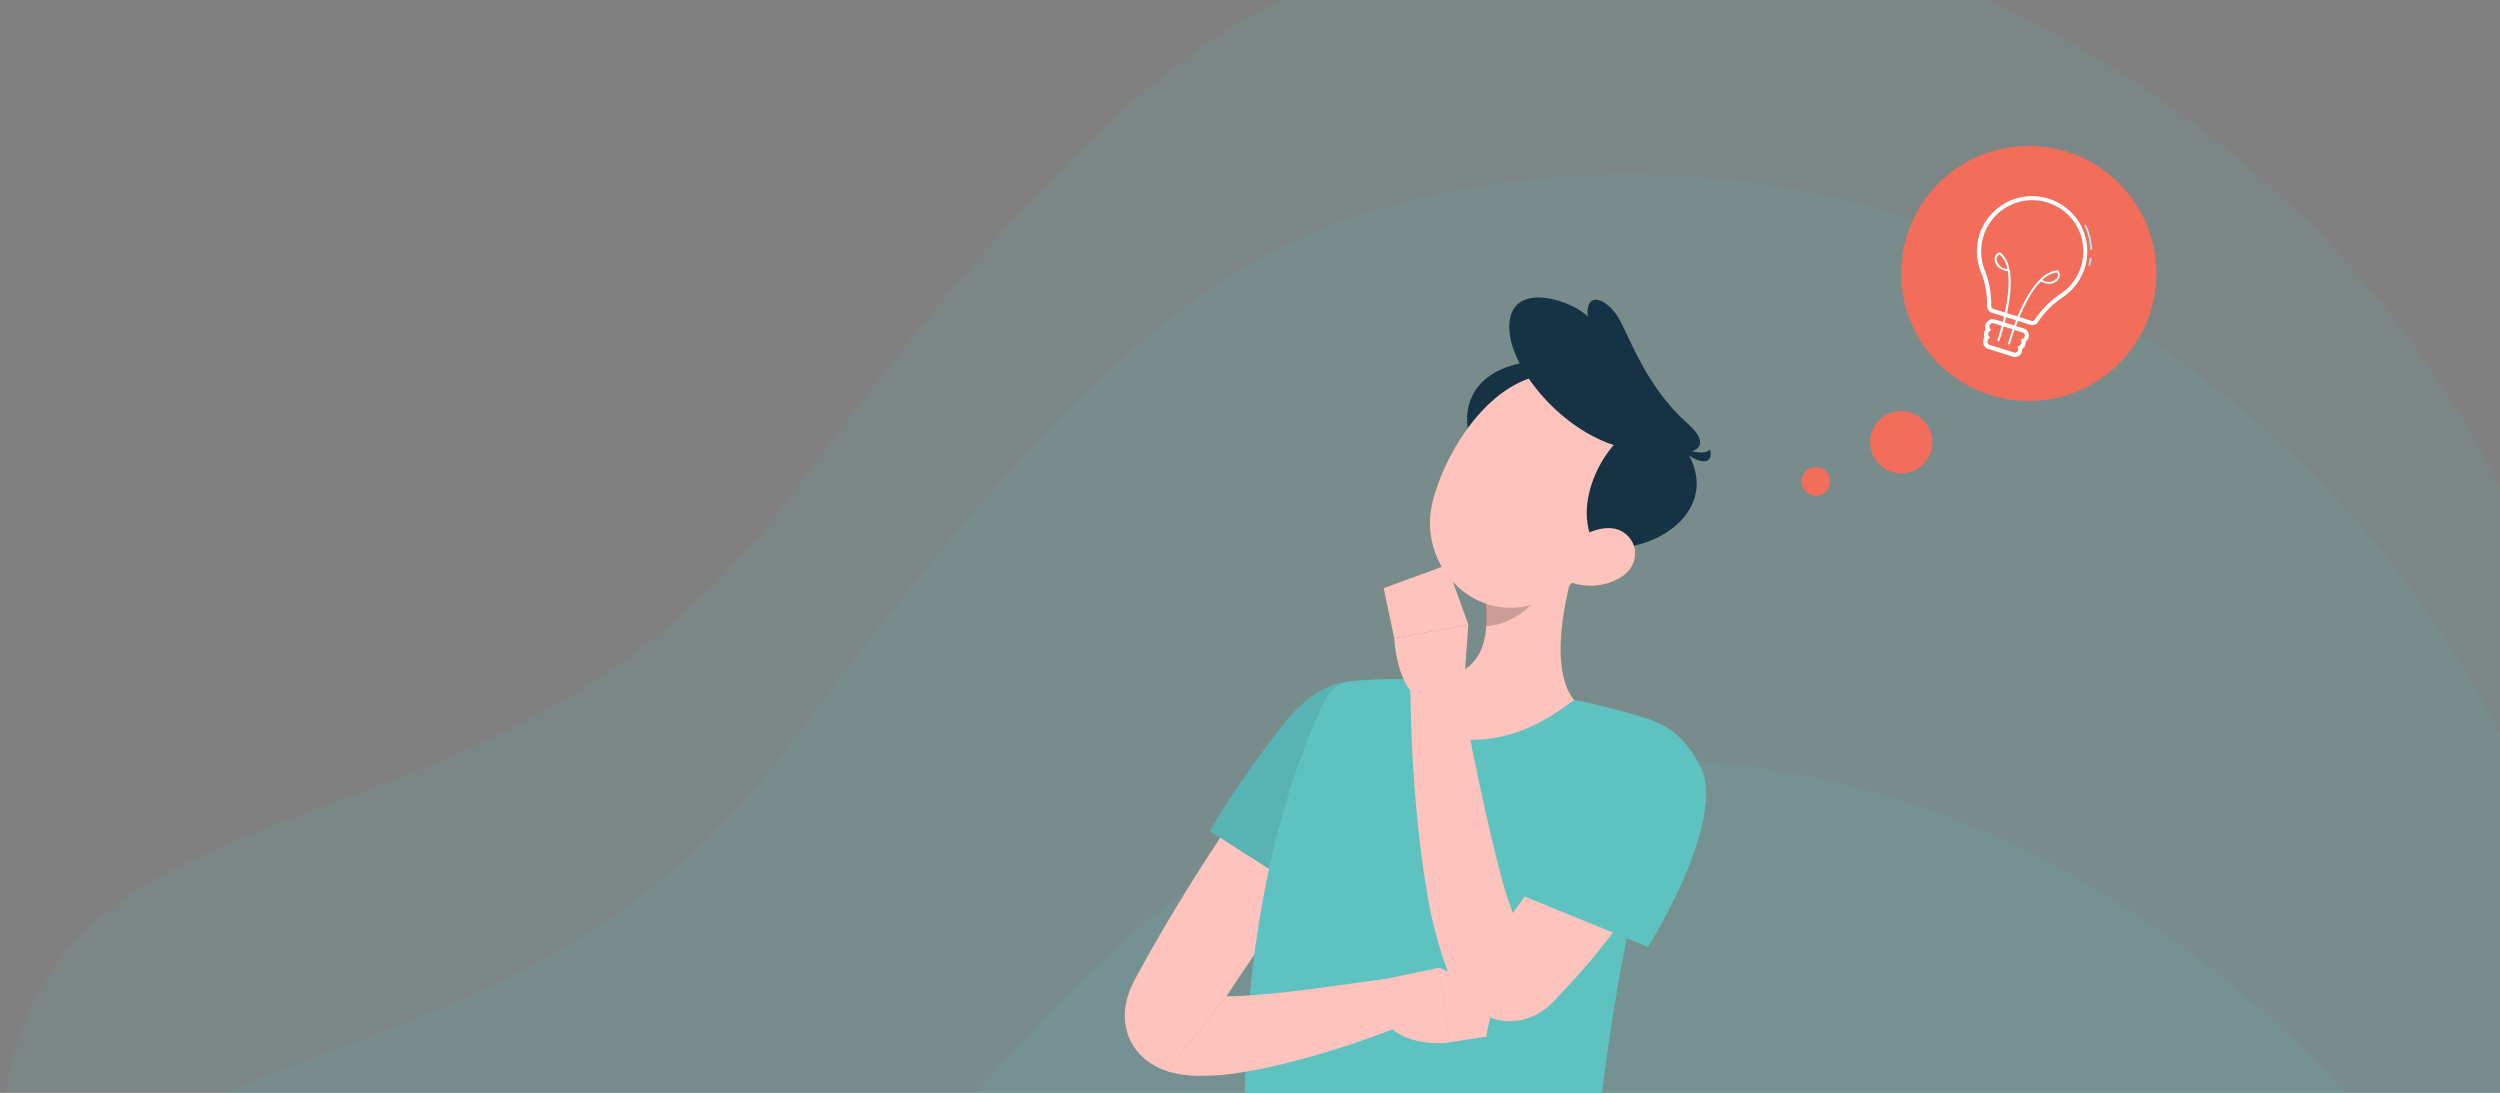 <svg id="a9539929-cfea-41e9-b55f-828181df5597" data-name="Layer 1" xmlns="http://www.w3.org/2000/svg" xmlns:xlink="http://www.w3.org/1999/xlink" viewBox="0 0 599.34 262"><rect x="0" y="0" width="599.34" height="262" fill="#808080" stroke="none"/><defs><style>.ad40b839-6131-42df-8796-50b430ea3545{fill:none;}.b0d28510-59e5-4ef1-b475-5c5f562b72b4{clip-path:url(#b5acdb4c-6cad-4367-ab60-7c638b984338);}.ab2ebe1e-11ae-4ca9-8ecc-88aedea3eed7,.ac81988f-4a6f-4da9-bc3b-b18ef38729ba,.efa389ca-fc72-418c-aaab-7557f48d1419{fill:#5ec2c1;}.ac81988f-4a6f-4da9-bc3b-b18ef38729ba{opacity:0.1;}.ab7b2683-f95e-4d51-8fab-7acd89624108{fill:#ffc3bd;}.a0beabec-f93d-46a4-947a-cd33d62cf0ee{fill:#4ea09d;opacity:0.4;}.a0beabec-f93d-46a4-947a-cd33d62cf0ee,.be86e0af-c17c-48be-9e9f-1fbca1f2be93,.efa389ca-fc72-418c-aaab-7557f48d1419{isolation:isolate;}.efa389ca-fc72-418c-aaab-7557f48d1419{opacity:0.3;}.be86e0af-c17c-48be-9e9f-1fbca1f2be93{opacity:0.2;}.b9e08c2f-f7c6-4750-ac82-aaf27f73fce2{fill:#163345;}.ac3a1039-fcfa-446a-8bf5-c77d217b1c9b{fill:#f26d5a;}.aebc2c3c-4d07-46ca-bc64-5cd85d78bf20{fill:#fff;}.e4696ad0-6ed5-47f6-ad9c-54e01035c714{fill:#a7eae6;}</style><clipPath id="b5acdb4c-6cad-4367-ab60-7c638b984338"><rect class="ad40b839-6131-42df-8796-50b430ea3545" width="599.34" height="262"/></clipPath></defs><g class="b0d28510-59e5-4ef1-b475-5c5f562b72b4"><path class="ac81988f-4a6f-4da9-bc3b-b18ef38729ba" d="M623.9,295.3,322.24,318.73S0,378,0,280.66c0-106.87,115.66-61.72,189.42-161.74C262.47,19.88,298-1.35,338.09-11.32,391-24.5,448.12-16.95,494.34,9,564.09,48.28,644.79,130,623.9,295.3Z"/><path class="ac81988f-4a6f-4da9-bc3b-b18ef38729ba" d="M623.9,354.78,322.24,378.21S0,437.46,0,340.15c0-106.88,115.66-61.73,189.42-161.74C262.47,79.36,298,58.13,338.09,48.16,391,35,448.12,42.53,494.34,68.52,564.09,107.76,644.79,189.49,623.9,354.78Z"/><path class="ac81988f-4a6f-4da9-bc3b-b18ef38729ba" d="M623.9,494.83,322.24,518.25S0,577.51,0,480.19c0-106.87,115.66-61.73,189.42-161.74,73.05-99,108.6-120.27,148.67-130.25,52.92-13.18,110-5.63,156.25,20.37C564.09,247.81,644.79,329.53,623.9,494.83Z"/><g id="e9af968a-2136-4353-957b-c5810a7ecd27" data-name="freepik--Character--inject-509"><path class="ab7b2683-f95e-4d51-8fab-7acd89624108" d="M311.07,174.3c-6.84,9.21-13.27,18.48-19.5,28-3.12,4.78-6.2,9.59-9.15,14.49s-5.91,9.85-8.69,15l-1.05,1.88-.52,1-.81,1.61a19.1,19.1,0,0,0-1.46,4.6,14.32,14.32,0,0,0,.58,7.34,13.47,13.47,0,0,0,4.77,6.25,16.11,16.11,0,0,0,4.65,2.33L294,238.88c5.26-8,10.76-15.9,16.33-23.82l19.2-27.34Z"/><path class="ab2ebe1e-11ae-4ca9-8ecc-88aedea3eed7" d="M339.35,177.56c4.09,13.82-20.1,40.3-20.1,40.3L290,199.22a254.26,254.26,0,0,1,17.34-25.13C319.68,158,334.4,160.84,339.35,177.56Z"/><path class="a0beabec-f93d-46a4-947a-cd33d62cf0ee" d="M339.35,177.56c4.09,13.82-20.1,40.3-20.1,40.3L290,199.22a254.26,254.26,0,0,1,17.34-25.13C319.68,158,334.4,160.84,339.35,177.56Z"/><path class="ab2ebe1e-11ae-4ca9-8ecc-88aedea3eed7" d="M400.88,182.82c-17.66,53.7-19.18,109.54-21,121.21-11.75-1.24-56-6-80.11-8.62-6.38-71.13,11.53-114.66,17.93-127.63a8.13,8.13,0,0,1,6.64-4.52c2.09-.17,4.79-.34,7.83-.43,2.22,0,4.6-.11,7.08,0a38.84,38.84,0,0,1,4.16.15,297.27,297.27,0,0,1,34,4.86c2.12.41,4.28.88,6.34,1.37s3.75,1,5.63,1.45c2.23.61,4.36,1.23,6.21,1.87a8.15,8.15,0,0,1,5.29,10.24Z"/><path class="efa389ca-fc72-418c-aaab-7557f48d1419" d="M400.88,182.82c-17.66,53.7-19.18,109.54-21,121.21-11.75-1.24-56-6-80.11-8.62-6.38-71.13,11.53-114.66,17.93-127.63a8.13,8.13,0,0,1,6.64-4.52c2.09-.17,4.79-.34,7.83-.43,2.22,0,4.6-.11,7.08,0a38.84,38.84,0,0,1,4.16.15,297.27,297.27,0,0,1,34,4.86c2.12.41,4.28.88,6.34,1.37s3.75,1,5.63,1.45c2.23.61,4.36,1.23,6.21,1.87a8.15,8.15,0,0,1,5.29,10.24Z"/><path class="ab2ebe1e-11ae-4ca9-8ecc-88aedea3eed7" d="M338.69,162.79h.59c1.37,0,2.76,0,4.16.13a301.94,301.94,0,0,1,34,4.92c1.63.32,3.26.68,4.88,1l-2.65,1.88c-7.81,5.8-16.89,11-29.54,10.15l-1.64-.13c-6.47-.71-10.49-3.12-12-7.19A12.21,12.21,0,0,1,338.69,162.79Z"/><path class="ab7b2683-f95e-4d51-8fab-7acd89624108" d="M379.52,129.18c-3.76,10.6-8.77,30.27-2.18,38.66-6.79,5-15.52,10.72-28.55,9.29s-9.38-10-5.35-14.21c12.58-1.14,13.57-10.21,12.69-19Z"/><path class="be86e0af-c17c-48be-9e9f-1fbca1f2be93" d="M369.91,135.2l-13.85,8.71a34.38,34.38,0,0,1,.17,6.17c4.74,0,11.88-4.16,13.13-9A16.83,16.83,0,0,0,369.91,135.2Z"/><path class="b9e08c2f-f7c6-4750-ac82-aaf27f73fce2" d="M355.51,113.09l5.54.75c7.09-.17,20.18-14.45,15.48-26.8C360.67,84.3,344.06,92.12,355.51,113.09Z"/><path class="ab7b2683-f95e-4d51-8fab-7acd89624108" d="M390.1,120.82c-7.75,12.77-11.65,20.65-21.88,23.91-15.41,4.9-28.53-9.72-24.74-24.56,3.42-13.35,15.54-31.91,31.23-30.45a20.37,20.37,0,0,1,15.39,31.1Z"/><path class="b9e08c2f-f7c6-4750-ac82-aaf27f73fce2" d="M399.11,102l-5.63.14c-7,1.31-17.6,17.49-11,28.94C398.38,133.83,417.77,119,399.11,102Z"/><path class="b9e08c2f-f7c6-4750-ac82-aaf27f73fce2" d="M389.47,107.38c-14.38-3-28.35-19.55-27.63-29.78.75-10.81,15.93-5.11,18.77-1.69-.45-6,3.75-4.56,6.62-.9s6.46,16.89,17.29,26.46C411.76,107.87,405.93,110.88,389.47,107.38Z"/><path class="b9e08c2f-f7c6-4750-ac82-aaf27f73fce2" d="M402.55,107.25s6,2.41,7.39.47C411.05,111.87,406.71,111.36,402.55,107.25Z"/><path class="ab7b2683-f95e-4d51-8fab-7acd89624108" d="M388.41,138.5a14.13,14.13,0,0,1-10.77,1.43c-4.8-1.31-4.63-6.23-1.16-9.38,3.11-2.9,9.38-5.64,13.14-2.63S392.43,136.18,388.41,138.5Z"/><path class="ab7b2683-f95e-4d51-8fab-7acd89624108" d="M405.14,195.6c-1.48,2.81-2.89,5.18-4.43,7.68s-3,4.9-4.64,7.26c-3.19,4.77-6.59,9.38-10.11,14a164.73,164.73,0,0,1-11.27,13.13l-1.52,1.67a19.24,19.24,0,0,1-3.66,3.2,14.57,14.57,0,0,1-3.15,1.53,12.85,12.85,0,0,1-4.3.76,13.53,13.53,0,0,1-7.69-2.39,16.09,16.09,0,0,1-3.66-3.47,20.76,20.76,0,0,1-2-2.95,37.6,37.6,0,0,1-2.33-5.08A98.66,98.66,0,0,1,342,213.15c-1-5.63-1.69-11.36-2.23-17-1.11-11.26-1.64-22.43-1.64-33.78l11.27-1c2,10.74,4.16,21.59,6.49,32.17,1.18,5.32,2.42,10.57,3.75,15.68a96.23,96.23,0,0,0,4.83,14.11,15.3,15.3,0,0,0,1.33,2.37,1.53,1.53,0,0,0,.41.45c.06,0,0-.17-.65-.64a7,7,0,0,0-3.76-1.13,6.77,6.77,0,0,0-3.56,1c-.55.34-.62.47-.62.39l1.14-1.5c3.15-4.26,6.29-8.58,9.25-13s5.94-8.86,8.81-13.34l4.26-6.76,4-6.64Z"/><path class="ab7b2683-f95e-4d51-8fab-7acd89624108" d="M279.82,256.81a25.78,25.78,0,0,0,6.58,1.07,54.28,54.28,0,0,0,10-.6c3.09-.46,6-1,8.95-1.68a212.14,212.14,0,0,0,33.15-10.71l-2.44-10.81c-5.45.82-11.73,1.69-17.2,2.42S308,238,302.66,238.37c-2.67.25-5.3.44-7.83.47H294"/><path class="ab7b2683-f95e-4d51-8fab-7acd89624108" d="M332.9,234.55,345,232l2.61,17.91s-13.4,2.06-17.49-8.11Z"/><polygon class="ab7b2683-f95e-4d51-8fab-7acd89624108" points="358.57 237.55 356.26 248.53 347.57 249.86 344.96 231.99 358.57 237.55"/><path class="ab2ebe1e-11ae-4ca9-8ecc-88aedea3eed7" d="M407.65,183.81C414.15,196.67,395.1,227,395.1,227l-32.16-13.14a257.49,257.49,0,0,1,12.6-27.76C384.79,168.12,399.77,168.25,407.65,183.81Z"/><path class="efa389ca-fc72-418c-aaab-7557f48d1419" d="M407.65,183.81C414.15,196.67,395.1,227,395.1,227l-32.16-13.14a257.49,257.49,0,0,1,12.6-27.76C384.79,168.12,399.77,168.25,407.65,183.81Z"/><path class="ab7b2683-f95e-4d51-8fab-7acd89624108" d="M350.91,165.06,352,149.8,334.25,153s.65,14,8,15.11Z"/><polygon class="ab7b2683-f95e-4d51-8fab-7acd89624108" points="346.84 135.46 331.71 141 334.26 153.01 352.04 149.8 346.84 135.46"/></g><circle class="ac3a1039-fcfa-446a-8bf5-c77d217b1c9b" cx="486.38" cy="65.55" r="30.58"/><circle class="ac3a1039-fcfa-446a-8bf5-c77d217b1c9b" cx="455.8" cy="106.02" r="7.47"/><circle class="ac3a1039-fcfa-446a-8bf5-c77d217b1c9b" cx="435.32" cy="115.41" r="3.44"/><path class="aebc2c3c-4d07-46ca-bc64-5cd85d78bf20" d="M493.23,64.81h.12l.08.09a1.67,1.67,0,0,1-.11,2.23c-.75.9-2.29,1.34-4.05.35-4.53,4.63-7.41,15-7.44,15.12l-.47-.12C481.55,81.77,486.1,65.34,493.23,64.81Zm-3.59,2.3A2.58,2.58,0,0,0,493,66.8a1.2,1.2,0,0,0,.18-1.49A6.18,6.18,0,0,0,489.64,67.11Z"/><path class="aebc2c3c-4d07-46ca-bc64-5cd85d78bf20" d="M478.81,81.64c0-.12,3.6-10.28,2.51-16.66-2-.19-3-1.43-3.12-2.6a1.68,1.68,0,0,1,1.18-1.89l.12,0,.1.08c5.55,4.5-.09,20.59-.33,21.27Zm2.42-17.16A6.18,6.18,0,0,0,479.39,61a1.2,1.2,0,0,0-.7,1.33,2.62,2.62,0,0,0,2.54,2.15Z"/><path class="e4696ad0-6ed5-47f6-ad9c-54e01035c714" d="M501,61.8l.44.07a13.38,13.38,0,0,1-.35,1.89l-.44-.11A14.37,14.37,0,0,0,501,61.8Z"/><path class="e4696ad0-6ed5-47f6-ad9c-54e01035c714" d="M499.66,54.05l.41-.2a14.11,14.11,0,0,1,1.46,6h-.46A13.51,13.51,0,0,0,499.66,54.05Z"/><path class="aebc2c3c-4d07-46ca-bc64-5cd85d78bf20" d="M476.37,73.36a20.52,20.52,0,0,0-1.49-8.19,13.25,13.25,0,0,1-.34-8.87l.06-.19a13.23,13.23,0,0,1,16.7-8.43h0a13.24,13.24,0,0,1,3.27,23.55,21.42,21.42,0,0,0-6,6,1.64,1.64,0,0,1-1.83.63l-9.26-2.9A1.62,1.62,0,0,1,476.37,73.36Zm14.45-24.82a12.27,12.27,0,0,0-15,16.26,21.56,21.56,0,0,1,1.54,8.58.65.65,0,0,0,.45.64l9.26,2.9a.63.63,0,0,0,.72-.26A22.64,22.64,0,0,1,494,70.43a12.24,12.24,0,0,0-3-21.83Z"/><path class="aebc2c3c-4d07-46ca-bc64-5cd85d78bf20" d="M475.51,81.5l0-.16a1.83,1.83,0,0,1,.26-.5,1.8,1.8,0,0,1-.06-1.21v-.07a1.79,1.79,0,0,1,.32-.61,1.71,1.71,0,0,1,0-1.18,1.82,1.82,0,0,1,2.25-1.18l6.87,2.15A1.82,1.82,0,0,1,486.31,81a1.73,1.73,0,0,1-.7.94,1.89,1.89,0,0,1-.07.67l0,.07a1.78,1.78,0,0,1-.73,1,2.09,2.09,0,0,1-.08.55l0,.16a1.72,1.72,0,0,1-2.15,1.12l-5.9-1.85A1.71,1.71,0,0,1,475.51,81.5Zm2.48-4h0a.82.82,0,0,0-.91,1.25l.27.38-.38.29a.76.76,0,0,0-.28.38v.08a.78.78,0,0,0,.12.69l.28.38-.36.29a.79.79,0,0,0-.24.35l0,.15a.75.75,0,0,0,.48.93l5.9,1.84a.72.72,0,0,0,.92-.48l0-.15a.75.75,0,0,0,0-.42l-.13-.45.44-.15a.76.76,0,0,0,.49-.5V82.3a.72.72,0,0,0,0-.46l-.14-.45.43-.17a.77.77,0,0,0,.5-.52.8.8,0,0,0-.53-1Z"/></g></svg>